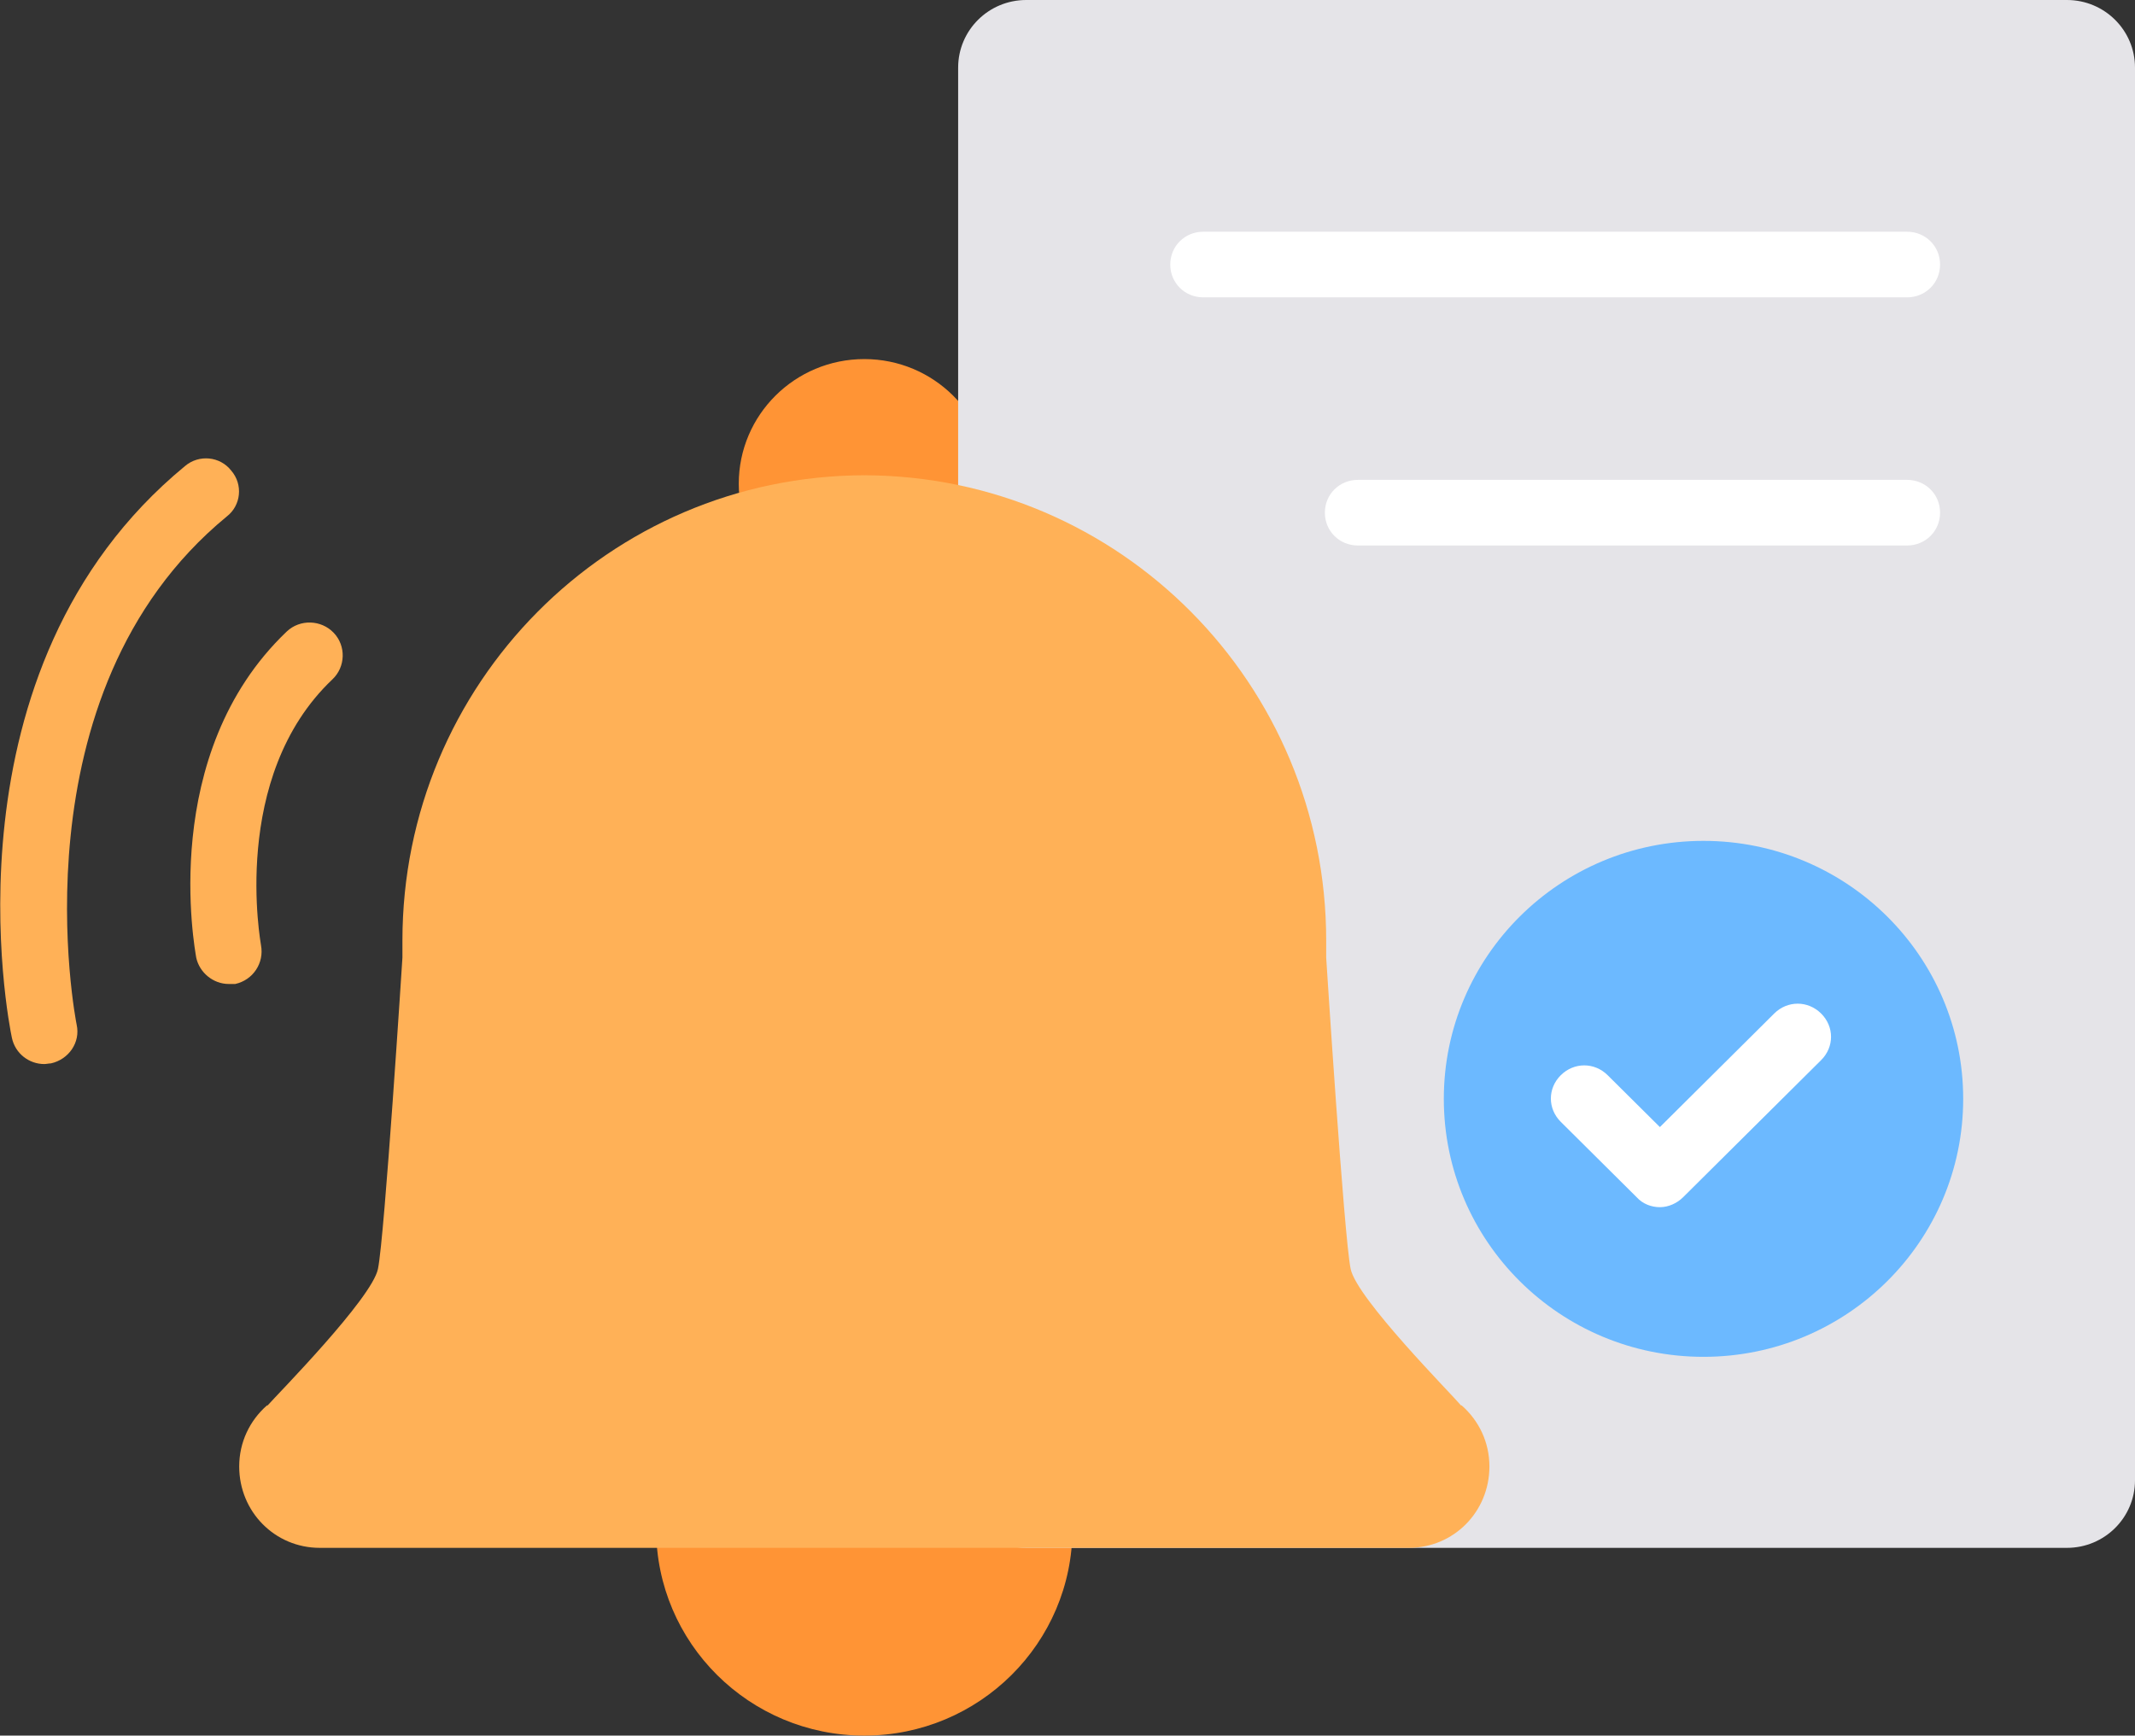 <svg width="123" height="100" viewBox="0 0 123 100" fill="none" xmlns="http://www.w3.org/2000/svg">
<rect x="0" y="0" width="123" height="100" fill="#333333" stroke="none"/>
<g clip-path="url(#clip0_2526_7159)">
<path d="M49.794 35.061C53.789 35.061 57.027 31.843 57.027 27.875C57.027 23.906 53.789 20.689 49.794 20.689C45.799 20.689 42.561 23.906 42.561 27.875C42.561 31.843 45.799 35.061 49.794 35.061Z" fill="#FF9435"/>
<path d="M49.794 100C56.417 100 61.785 94.666 61.785 88.087C61.785 81.507 56.417 76.173 49.794 76.173C43.171 76.173 37.802 81.507 37.802 88.087C37.802 94.666 43.171 100 49.794 100Z" fill="#FF9435"/>
<path d="M13.172 56.694C12.296 56.694 11.497 56.051 11.306 55.182C11.23 54.69 9.099 43.457 16.522 36.384C17.283 35.666 18.502 35.703 19.225 36.46C19.948 37.216 19.91 38.427 19.149 39.145C13.21 44.781 15.037 54.387 15.037 54.463C15.228 55.484 14.58 56.468 13.553 56.694C13.438 56.694 13.324 56.694 13.172 56.694Z" fill="#FFB157"/>
<path d="M2.551 61.308C1.675 61.308 0.876 60.703 0.685 59.795C0.495 58.926 -3.54 38.54 10.659 26.853C11.459 26.172 12.677 26.286 13.324 27.118C14.009 27.912 13.895 29.122 13.057 29.765C0.647 39.977 4.378 58.85 4.416 59.039C4.644 60.06 3.959 61.044 2.931 61.27C2.817 61.27 2.665 61.308 2.551 61.308Z" fill="#FFB157"/>
<path d="M119.079 0H59.121C56.955 0 55.2 1.744 55.2 3.896V85.287C55.2 87.439 56.955 89.183 59.121 89.183H119.079C121.245 89.183 123 87.439 123 85.287V3.896C123 1.744 121.245 0 119.079 0Z" fill="#E5E4E8"/>
<path d="M109.866 17.133H69.323C68.257 17.133 67.42 16.301 67.42 15.242C67.42 14.183 68.257 13.351 69.323 13.351H109.866C110.932 13.351 111.77 14.183 111.77 15.242C111.77 16.301 110.932 17.133 109.866 17.133Z" fill="white"/>
<path d="M109.866 31.43H78.231C77.165 31.43 76.328 30.598 76.328 29.538C76.328 28.48 77.165 27.648 78.231 27.648H109.866C110.932 27.648 111.77 28.48 111.77 29.538C111.77 30.598 110.932 31.43 109.866 31.43Z" fill="white"/>
<path d="M98.141 78.177C106.404 78.177 113.102 71.522 113.102 63.313C113.102 55.104 106.404 48.449 98.141 48.449C89.878 48.449 83.18 55.104 83.18 63.313C83.18 71.522 89.878 78.177 98.141 78.177Z" fill="#6CB9FF"/>
<path d="M95.629 69.554C95.134 69.554 94.639 69.365 94.296 68.986L89.918 64.637C89.157 63.88 89.157 62.708 89.918 61.952C90.68 61.195 91.86 61.195 92.621 61.952L95.629 64.939L102.214 58.396C102.976 57.64 104.156 57.64 104.917 58.396C105.679 59.153 105.679 60.325 104.917 61.082L96.961 68.986C96.618 69.327 96.123 69.554 95.629 69.554Z" fill="white"/>
<path d="M85.807 84.493C85.807 87.103 83.751 89.183 81.162 89.183H18.425C15.836 89.183 13.781 87.103 13.781 84.493C13.781 83.094 14.39 81.846 15.38 80.976H15.418C15.951 80.371 21.433 74.811 21.775 73.109C22.156 71.294 23.184 55.182 23.184 55.182V54.198C23.184 39.41 35.061 27.421 49.794 27.383C64.526 27.421 76.404 39.41 76.404 54.198V55.182C76.404 55.182 77.432 71.294 77.812 73.109C78.155 74.811 83.637 80.333 84.17 80.976H84.208C85.198 81.846 85.807 83.094 85.807 84.493Z" fill="#FFB157"/>
</g>
<defs>
<clipPath id="clip0_2526_7159">
<rect width="123" height="100" fill="white"/>
</clipPath>
</defs>
</svg>
